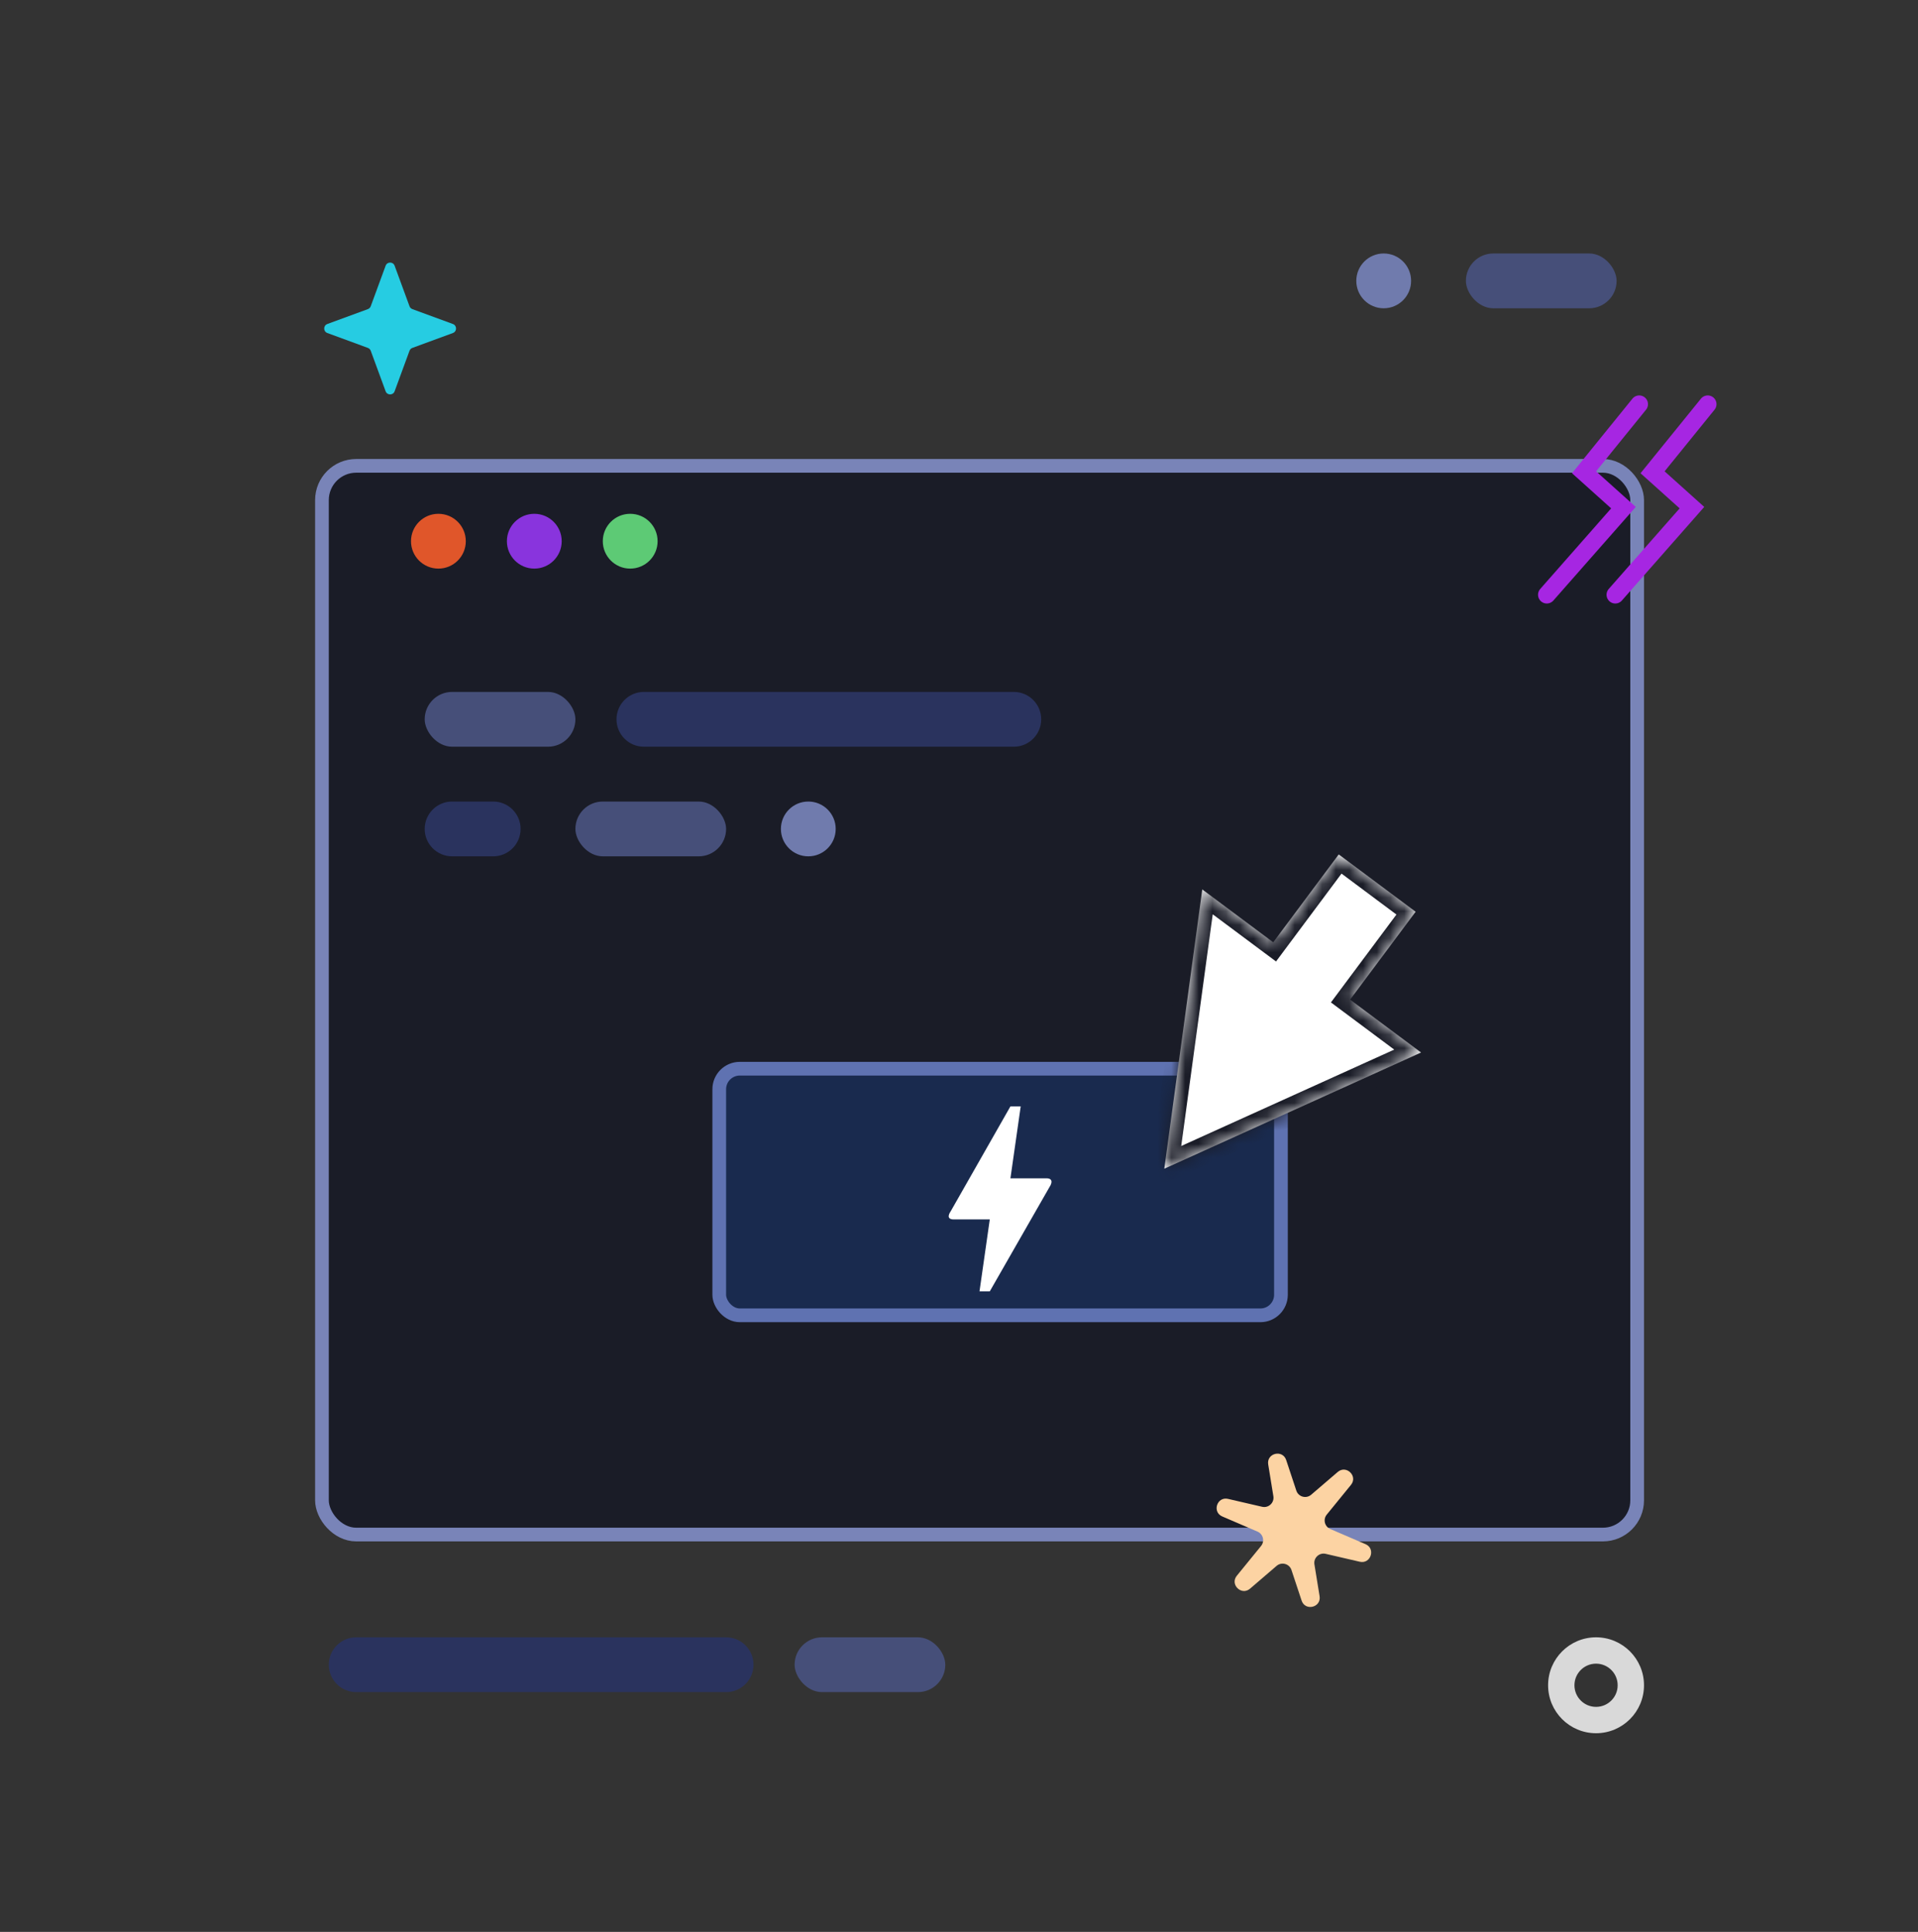 <svg width="140" height="141" viewBox="0 0 140 141" fill="none" xmlns="http://www.w3.org/2000/svg">
<rect x="0" y="0" width="140" height="141" fill="#333333" stroke="none"/>
<rect x="23.5" y="34" width="96" height="78" rx="2.5" fill="#1A1C27" stroke="#7984B8"/>
<rect x="31" y="50.5" width="11" height="4" rx="2" fill="#464F79"/>
<rect x="58" y="119.5" width="11" height="4" rx="2" fill="#464F79"/>
<rect x="107" y="18.5" width="11" height="4" rx="2" fill="#464F79"/>
<rect x="42" y="58.5" width="11" height="4" rx="2" fill="#464F79"/>
<path d="M57 60.5C57 59.395 57.895 58.5 59 58.5C60.105 58.5 61 59.395 61 60.5C61 61.605 60.105 62.5 59 62.5C57.895 62.5 57 61.605 57 60.5Z" fill="#707BAD"/>
<path d="M99 20.5C99 19.395 99.895 18.5 101 18.5C102.105 18.5 103 19.395 103 20.5C103 21.605 102.105 22.5 101 22.5C99.895 22.5 99 21.605 99 20.5Z" fill="#707BAD"/>
<path d="M45 52.5C45 51.395 45.895 50.5 47 50.5H74C75.105 50.5 76 51.395 76 52.5C76 53.605 75.105 54.5 74 54.5H47C45.895 54.5 45 53.605 45 52.5Z" fill="#2A335E"/>
<path d="M24 121.5C24 120.395 24.895 119.5 26 119.5H53C54.105 119.5 55 120.395 55 121.5C55 122.605 54.105 123.5 53 123.5H26C24.895 123.5 24 122.605 24 121.5Z" fill="#2A335E"/>
<path d="M31 60.5C31 59.395 31.895 58.5 33 58.5H36C37.105 58.5 38 59.395 38 60.5C38 61.605 37.105 62.5 36 62.5H33C31.895 62.5 31 61.605 31 60.5Z" fill="#2A335E"/>
<path d="M96.32 116.498C96.454 117.322 95.271 117.612 95.008 116.82L94.268 114.587C94.116 114.13 93.549 113.973 93.183 114.286L91.245 115.949C90.618 116.486 89.757 115.647 90.279 115.006L92.047 112.836C92.331 112.487 92.203 111.963 91.789 111.785L89.217 110.68C88.458 110.353 88.832 109.21 89.638 109.397L92.125 109.973C92.594 110.082 93.024 109.68 92.947 109.204L92.57 106.883C92.436 106.059 93.619 105.769 93.882 106.561L94.622 108.793C94.774 109.251 95.341 109.408 95.706 109.094L97.645 107.432C98.272 106.894 99.133 107.734 98.611 108.375L96.843 110.545C96.559 110.894 96.687 111.418 97.101 111.596L99.673 112.701C100.432 113.027 100.057 114.17 99.252 113.984L96.765 113.408C96.295 113.299 95.866 113.701 95.943 114.176L96.32 116.498Z" fill="#FCD3A3"/>
<path d="M28.148 28.558C28.26 28.864 28.692 28.864 28.805 28.558L29.892 25.599C29.927 25.503 30.003 25.427 30.099 25.392L33.058 24.305C33.364 24.192 33.364 23.76 33.058 23.648L30.099 22.561C30.003 22.525 29.927 22.449 29.892 22.353L28.805 19.394C28.692 19.088 28.26 19.088 28.148 19.394L27.061 22.353C27.025 22.449 26.949 22.525 26.853 22.561L23.894 23.648C23.588 23.76 23.588 24.192 23.894 24.305L26.853 25.392C26.949 25.427 27.025 25.503 27.061 25.599L28.148 28.558Z" fill="#26CCE2"/>
<path d="M120 123C120 124.933 118.433 126.5 116.5 126.5C114.567 126.5 113 124.933 113 123C113 121.067 114.567 119.5 116.5 119.5C118.433 119.5 120 121.067 120 123ZM114.923 123C114.923 123.871 115.629 124.577 116.5 124.577C117.371 124.577 118.077 123.871 118.077 123C118.077 122.129 117.371 121.423 116.5 121.423C115.629 121.423 114.923 122.129 114.923 123Z" fill="#D9D9D9"/>
<circle cx="39" cy="39.5" r="2" fill="#8934DD"/>
<circle cx="32" cy="39.5" r="2" fill="#E0562A"/>
<circle cx="46" cy="39.5" r="2" fill="#5DCA75"/>
<path d="M119.652 29.5L115.625 34.47L118.5 37.051L112.905 43.408" stroke="#A626E2" stroke-width="1.278" stroke-linecap="round"/>
<path d="M124.652 29.5L120.625 34.47L123.5 37.051L117.905 43.408" stroke="#A626E2" stroke-width="1.278" stroke-linecap="round"/>
<rect x="52.5" y="78" width="41" height="18" rx="1.5" fill="#192A4E" stroke="#5F72B1"/>
<path d="M72.247 94.25H71.497L72.247 89H69.622C68.962 89 69.374 88.438 69.389 88.415C70.357 86.705 71.812 84.155 73.754 80.75H74.504L73.754 86H76.387C76.687 86 76.852 86.142 76.687 86.495C73.724 91.662 72.247 94.25 72.247 94.25Z" fill="white"/>
<mask id="path-21-inside-1_298_2258" fill="white">
<path fill-rule="evenodd" clip-rule="evenodd" d="M87.757 64.914L84.985 85.298L103.728 76.818L98.549 72.958L103.33 66.544L97.718 62.36L92.936 68.774L87.757 64.914Z"/>
</mask>
<path fill-rule="evenodd" clip-rule="evenodd" d="M87.757 64.914L84.985 85.298L103.728 76.818L98.549 72.958L103.33 66.544L97.718 62.36L92.936 68.774L87.757 64.914Z" fill="white"/>
<path d="M84.985 85.298L83.994 85.163L83.751 86.954L85.397 86.209L84.985 85.298ZM87.757 64.914L88.355 64.112L86.995 63.099L86.767 64.779L87.757 64.914ZM103.728 76.818L104.14 77.729L105.685 77.03L104.325 76.016L103.728 76.818ZM98.549 72.958L97.747 72.36L97.149 73.162L97.951 73.76L98.549 72.958ZM103.33 66.544L104.132 67.141L104.729 66.34L103.927 65.742L103.33 66.544ZM97.718 62.36L98.315 61.559L97.513 60.961L96.916 61.763L97.718 62.36ZM92.936 68.774L92.339 69.576L93.141 70.174L93.738 69.372L92.936 68.774ZM85.976 85.433L88.748 65.049L86.767 64.779L83.994 85.163L85.976 85.433ZM103.315 75.907L84.573 84.387L85.397 86.209L104.14 77.729L103.315 75.907ZM97.951 73.76L103.13 77.62L104.325 76.016L99.146 72.156L97.951 73.76ZM102.528 65.946L97.747 72.36L99.35 73.555L104.132 67.141L102.528 65.946ZM97.12 63.162L102.732 67.346L103.927 65.742L98.315 61.559L97.12 63.162ZM93.738 69.372L98.519 62.958L96.916 61.763L92.135 68.177L93.738 69.372ZM87.16 65.716L92.339 69.576L93.534 67.973L88.355 64.112L87.16 65.716Z" fill="#1A1C27" mask="url(#path-21-inside-1_298_2258)"/>
</svg>
